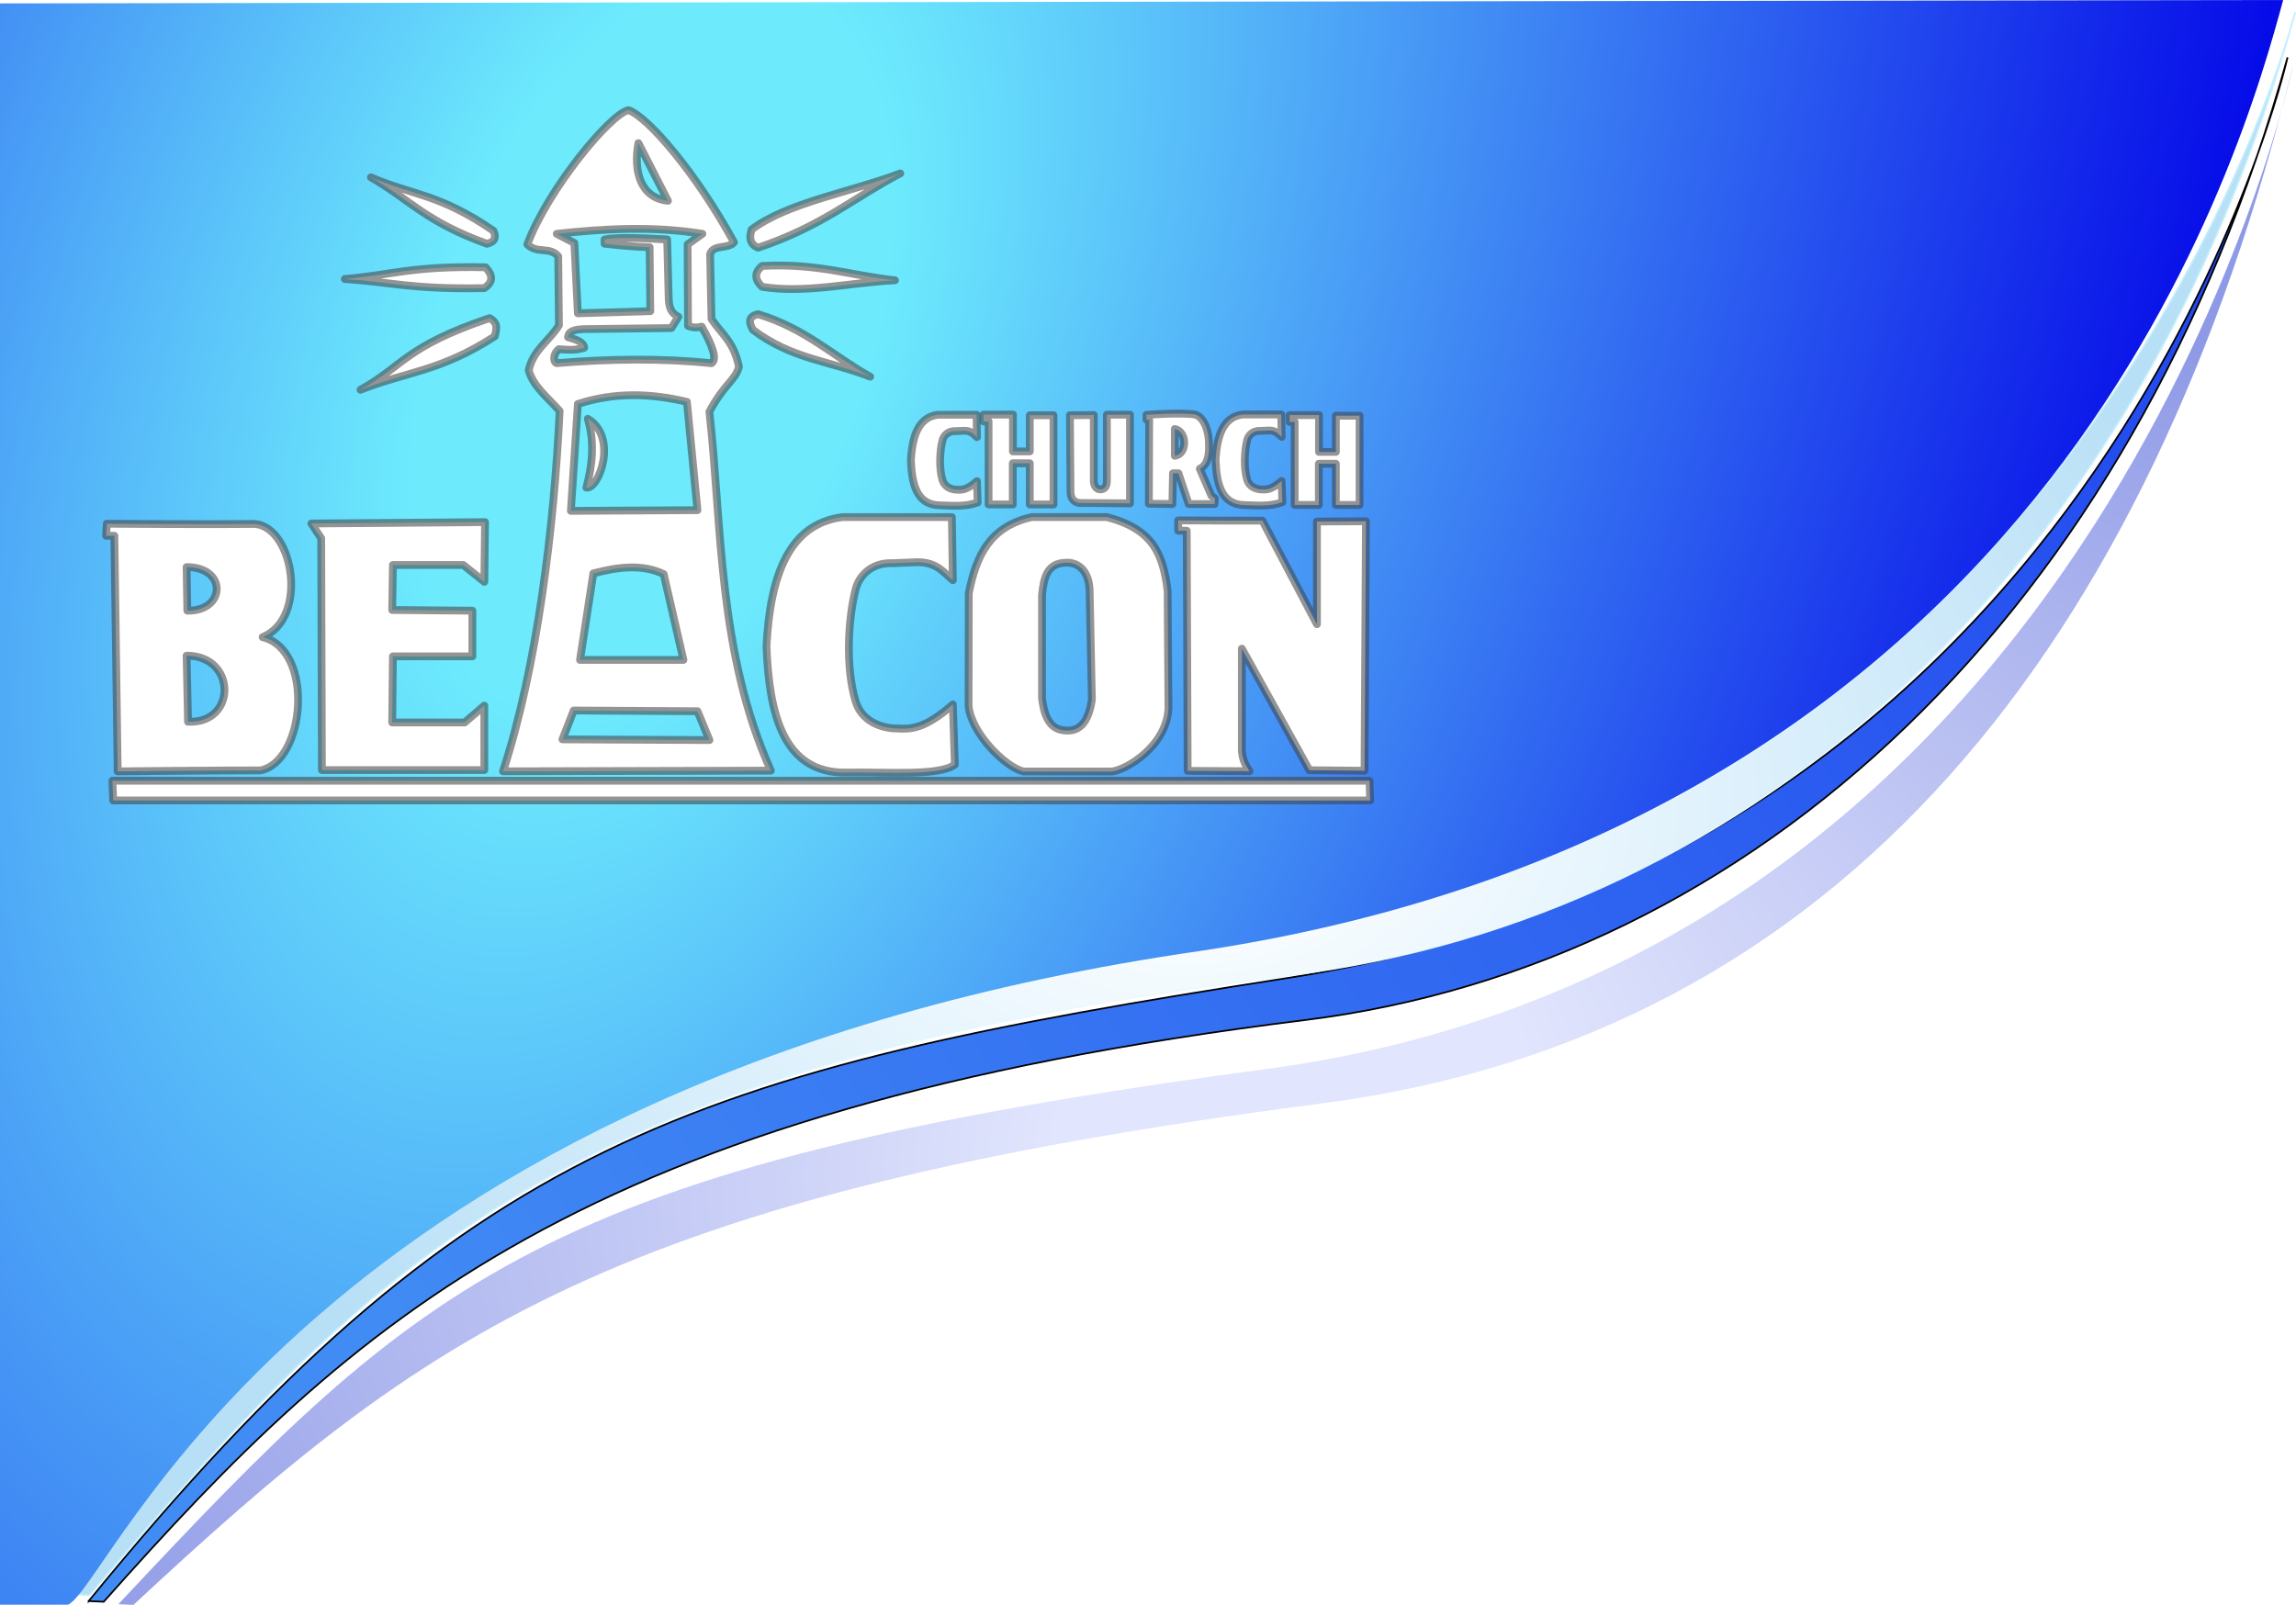 <?xml version="1.0" encoding="UTF-8" standalone="no"?>
<!-- Created with Inkscape (http://www.inkscape.org/) -->

<svg
   width="88.323mm"
   height="61.75mm"
   viewBox="0 0 88.323 61.75"
   version="1.1"
   id="svg67532"
   xmlns:xlink="http://www.w3.org/1999/xlink"
   xmlns="http://www.w3.org/2000/svg"
   xmlns:svg="http://www.w3.org/2000/svg">
  <defs
     id="defs67529">
    <linearGradient
       xlink:href="#linearGradient48440"
       id="linearGradient48442"
       x1="23.072"
       y1="83.061"
       x2="121.587"
       y2="15.408"
       gradientUnits="userSpaceOnUse" />
    <linearGradient
       id="linearGradient48440">
      <stop
         style="stop-color:#418cf4;stop-opacity:1;"
         offset="0.172"
         id="stop48436" />
      <stop
         style="stop-color:#1b39ed;stop-opacity:1;"
         offset="1"
         id="stop48438" />
    </linearGradient>
    <radialGradient
       xlink:href="#linearGradient64981"
       id="radialGradient62401"
       cx="69.21"
       cy="47.587"
       fx="69.21"
       fy="47.587"
       r="42.709"
       gradientTransform="matrix(1,0,0,0.713,0,13.634)"
       gradientUnits="userSpaceOnUse" />
    <linearGradient
       id="linearGradient64981">
      <stop
         style="stop-color:#f7fcff;stop-opacity:1;"
         offset="0.172"
         id="stop64977" />
      <stop
         style="stop-color:#b7dff6;stop-opacity:1;"
         offset="1"
         id="stop64979" />
    </linearGradient>
    <radialGradient
       xlink:href="#linearGradient58740"
       id="radialGradient58742"
       cx="69.21"
       cy="47.587"
       fx="69.21"
       fy="47.587"
       r="42.709"
       gradientTransform="matrix(1,0,0,0.713,0,13.634)"
       gradientUnits="userSpaceOnUse" />
    <linearGradient
       id="linearGradient58740">
      <stop
         style="stop-color:#f9fdfd;stop-opacity:1;"
         offset="0"
         id="stop58736" />
      <stop
         style="stop-color:#c2eefd;stop-opacity:1;"
         offset="1"
         id="stop58738" />
    </linearGradient>
    <radialGradient
       xlink:href="#linearGradient57230"
       id="radialGradient54395"
       cx="73.218"
       cy="63.119"
       fx="73.218"
       fy="63.119"
       r="41.833"
       gradientTransform="matrix(1.234,-0.303,0.174,0.711,-28.116,36.237)"
       gradientUnits="userSpaceOnUse" />
    <linearGradient
       id="linearGradient57230">
      <stop
         style="stop-color:#e1e5fd;stop-opacity:1;"
         offset="0.172"
         id="stop57226" />
      <stop
         style="stop-color:#8f9ae6;stop-opacity:1;"
         offset="1"
         id="stop57228" />
    </linearGradient>
    <radialGradient
       xlink:href="#linearGradient23035"
       id="radialGradient23037"
       cx="48.654"
       cy="22.366"
       fx="48.654"
       fy="22.366"
       r="44.067"
       gradientTransform="matrix(-0.812,2.232,-1.243,-0.452,115.98,-68.637)"
       gradientUnits="userSpaceOnUse" />
    <linearGradient
       id="linearGradient23035">
      <stop
         style="stop-color:#6debfd;stop-opacity:1;"
         offset="0"
         id="stop23031" />
      <stop
         style="stop-color:#6debfd;stop-opacity:1;"
         offset="0.139"
         id="stop29577" />
      <stop
         style="stop-color:#0407e8;stop-opacity:1;"
         offset="1"
         id="stop23033" />
    </linearGradient>
    <filter
       style="color-interpolation-filters:sRGB"
       id="filter67201"
       x="-0.006"
       y="-0.012"
       width="1.013"
       height="1.024">
      <feGaussianBlur
         stdDeviation="0.068"
         id="feGaussianBlur67203" />
    </filter>
  </defs>
  <g
     id="layer1"
     transform="translate(-25.055,-19.464)">
    <g
       id="g67328"
       style="display:inline"
       transform="translate(1.459,2.816)">
      <g
         id="g67195"
         style="display:inline">
        <path
           style="display:inline;fill:url(#linearGradient48442);fill-opacity:1;stroke:#000000;stroke-width:0.065;stroke-linecap:butt;stroke-linejoin:miter;stroke-dasharray:none;stroke-opacity:1"
           d="m 27.005,78.253 0.581,0.026 C 37.255,67.401 45.849,59.367 73.78,55.899 91.064,53.754 105.663,40.217 111.595,18.853 c 0,0 -6.87,30.514 -38.465,35.425 -23.032,3.58 -31.637,6.247 -46.125,23.976 z"
           id="path29581" />
        <path
           style="display:inline;fill:url(#radialGradient62401);fill-opacity:1;stroke:url(#radialGradient58742);stroke-width:0.065;stroke-linecap:butt;stroke-linejoin:miter;stroke-dasharray:none;stroke-opacity:1"
           d="m 26.559,78 0.475,0.026 C 38.391,64.616 45.302,57.678 73.229,54.17 91.146,51.919 105.955,38.488 111.888,17.123 c 0,0 -7.727,30.432 -39.309,35.425 -21.977,3.474 -35.857,10.045 -46.019,25.453 z"
           id="path29581-7" />
        <path
           style="display:inline;fill:url(#radialGradient54395);fill-opacity:1;stroke:none;stroke-width:0.065;stroke-linecap:butt;stroke-linejoin:miter;stroke-dasharray:none;stroke-opacity:1"
           d="m 28.149,78.373 0.581,0.026 C 39.939,67.983 47.117,62.644 74.461,59.101 94.432,56.513 106.344,41.416 111.814,19.126 c 0,0 -7.211,34.347 -39.544,38.661 -27.949,3.729 -32.407,8.096 -44.121,20.585 z"
           id="path29581-6" />
        <path
           style="display:inline;opacity:1;mix-blend-mode:normal;fill:url(#radialGradient23037);fill-opacity:1;stroke:none;stroke-width:0.265px;stroke-linecap:butt;stroke-linejoin:miter;stroke-opacity:1"
           d="M 23.596,16.779 V 78.391 h 2.622 C 27.917,77.582 35.33,58.177 69.87,53.222 102.809,48.21 109.95,22.093 111.425,16.648 Z"
           id="path2839" />
      </g>
      <g
         id="g1349"
         style="display:inline;mix-blend-mode:normal;stroke:#424242;stroke-width:0.3;stroke-linecap:round;stroke-linejoin:round;stroke-dasharray:none;stroke-opacity:0.566;paint-order:stroke markers fill;filter:url(#filter67201)">
        <path
           id="path1020"
           style="fill:#ffffff;fill-opacity:1;stroke:#424242;stroke-width:0.3;stroke-linecap:round;stroke-linejoin:round;stroke-dasharray:none;stroke-opacity:0.566;paint-order:stroke markers fill"
           d="m 30.775,38.468 0.027,1.677 c 1.482,0.023 1.542,-1.677 -0.027,-1.677 z M 28.122,46.214 27.995,37.263 H 27.678 l 0.027,-0.463 c 0,0 4.182,0.03 5.704,0.008 1.495,0.141 2.058,3.632 0.29,4.355 2.008,0.495 1.644,4.781 -0.081,5.128 -1.238,-0.005 -5.496,0.036 -5.496,0.036 z m 2.653,-4.338 0.054,2.543 c 1.888,0.077 1.867,-2.543 -0.054,-2.543 z" />
        <path
           d="m 72.884,32.596 h -1.489 c -0.736,0.09 -0.989,0.805 -1.038,1.763 0.036,0.917 0.226,1.697 1.093,1.722 0.492,0.014 0.984,0.068 1.476,-0.109 l -0.027,-0.82 c -0.398,0.347 -0.581,0.336 -0.765,0.328 -0.221,-0.003 -0.48,-0.104 -0.56,-0.369 -0.145,-0.478 -0.1,-1.141 0,-1.53 0.052,-0.203 0.236,-0.368 0.506,-0.355 l 0.342,-0.014 c 0.265,0.003 0.35,0.14 0.478,0.246 z"
           style="fill:#ffffff;stroke:#424242;stroke-width:0.3;stroke-linecap:round;stroke-linejoin:round;stroke-dasharray:none;stroke-opacity:0.566;paint-order:stroke markers fill"
           id="path1237" />
        <path
           style="fill:#ffffff;fill-opacity:1;stroke:#424242;stroke-width:0.3;stroke-linecap:round;stroke-linejoin:round;stroke-dasharray:none;stroke-opacity:0.566;paint-order:stroke markers fill"
           d="m 35.573,36.791 6.682,-0.054 -0.027,2.299 -0.812,-0.649 -2.705,2e-6 -0.027,1.731 3.084,0.027 v 1.758 h -3.057 l -0.027,2.543 h 2.786 l 0.757,-0.649 v 2.481 H 35.979 L 35.952,37.359 Z"
           id="path1144" />
        <path
           id="path1172"
           style="fill:#ffffff;fill-opacity:1;stroke:#424242;stroke-width:0.3;stroke-linecap:round;stroke-linejoin:round;stroke-dasharray:none;stroke-opacity:0.566;paint-order:stroke markers fill"
           d="m 52.559,29.339 c -0.156,-0.28 -0.194,-0.518 0.201,-0.602 1.819,0.548 2.875,1.605 4.313,2.407 -1.505,-0.602 -3.009,-0.663 -4.514,-1.805 z m 0.351,-2.457 c -0.318,0.267 -0.276,0.535 0,0.802 1.646,0.269 3.41,-0.167 5.115,-0.251 -1.705,-0.184 -2.99,-0.668 -5.115,-0.552 z m -0.401,-1.404 c -0.093,0.298 -0.089,0.561 0.251,0.702 2.495,-0.841 3.644,-1.906 5.467,-2.859 -1.906,0.719 -4.339,1.121 -5.717,2.157 z M 42.328,26.029 c 0.327,-0.078 0.358,-0.265 0.251,-0.502 -2.088,-1.436 -3.143,-1.371 -4.714,-2.056 1.488,0.853 2.095,1.705 4.463,2.558 z m -0.1,1.705 c 0.372,-0.245 0.31,-0.518 0.05,-0.802 -2.857,-0.06 -3.611,0.301 -5.416,0.451 1.789,0.117 2.55,0.405 5.366,0.351 z m 0.201,1.153 c -3.264,1.105 -3.31,1.839 -4.965,2.758 1.722,-0.685 3.077,-0.699 5.166,-2.056 0.046,-0.244 0.17,-0.496 -0.201,-0.702 z m 3.777,3.873 c 1.184,0.711 0.427,2.731 -0.054,2.651 0.237,-0.884 0.32,-1.767 0.054,-2.651 z m 1.948,-10.604 c -0.198,1.095 0.087,2.108 1.136,2.218 z m -3.141,8.465 c 2.038,-0.17 4.061,-0.193 5.954,0.002 0.21,-0.133 0.08,-0.605 -0.379,-1.407 -0.194,0.055 -0.386,0.032 -0.526,-0.031 l -0.015,-3.134 0.568,-0.406 c -1.886,-0.302 -3.733,-0.202 -5.6,0 l 0.676,0.352 0.135,2.705 2.786,-0.081 -0.027,-2.462 c -0.577,-0.009 -1.329,-0.089 -1.731,-0.133 l -4e-6,-0.164 c 0.326,-0.079 1.229,-0.075 2.408,3e-6 l 0.055,2.165 c 0.009,0.42 0.055,0.643 0.378,0.811 l -0.271,0.433 -3.384,0.041 c -0.396,0.019 -0.58,0.099 -0.593,0.311 0.32,0.091 0.61,0.188 0.622,0.406 -0.374,0.117 -0.669,0.075 -0.974,0.054 -0.238,0.189 -0.217,0.499 -0.084,0.539 z m 0.544,5.683 4.869,-0.027 -0.406,-4.166 c -1.366,-0.326 -2.756,-0.384 -4.193,0.081 z m 0.352,5.735 h 3.977 L 49.126,38.738 c -0.82,-0.394 -1.741,-0.28 -2.705,-0.027 z m -0.676,3.057 5.654,0.027 -0.46,-1.109 -4.761,-0.027 z m -2.287,1.23 c 1.306,-4.008 1.961,-9.342 2.178,-13.863 -0.421,-0.484 -1.03,-0.955 -1.19,-1.569 0.163,-0.774 0.808,-1.149 1.163,-1.731 l -0.027,-2.651 c -0.337,-0.394 -0.79,-0.079 -1.19,-0.46 0.791,-2.128 3.211,-5.043 3.895,-5.167 0.769,0.271 2.634,2.471 4.058,5.086 -0.233,0.278 -0.798,0.06 -0.92,0.46 l 0.054,2.489 c 0.391,0.589 0.858,0.864 1.055,1.84 -0.126,0.514 -0.572,0.667 -1.136,1.731 0.487,4.348 0.32,9.257 2.366,13.809 z" />
        <path
           style="fill:#ffffff;stroke:#424242;stroke-width:0.3;stroke-linecap:round;stroke-linejoin:round;stroke-dasharray:none;stroke-opacity:0.566;paint-order:stroke markers fill"
           d="m 60.213,36.544 -4.202,1e-6 c -2.077,0.255 -2.791,2.27 -2.93,4.973 0.101,2.586 0.637,4.902 3.084,4.857 1.57,-0.029 3.572,0.146 4.163,-0.308 l -0.077,-2.313 c -1.122,0.979 -1.638,0.948 -2.159,0.925 -0.624,-0.008 -1.354,-0.295 -1.58,-1.041 -0.408,-1.347 -0.283,-3.218 0,-4.317 0.148,-0.574 0.665,-1.038 1.426,-1.002 l 0.964,-0.039 c 0.747,0.008 0.989,0.396 1.349,0.694 z"
           id="path1174" />
        <path
           style="fill:#ffffff;stroke:#424242;stroke-width:0.3;stroke-linecap:round;stroke-linejoin:round;stroke-dasharray:none;stroke-opacity:0.566;paint-order:stroke markers fill"
           d="m 61.163,32.606 h -1.489 c -0.736,0.09 -0.989,0.805 -1.038,1.763 0.036,0.917 0.226,1.697 1.093,1.722 0.492,0.014 0.984,0.068 1.476,-0.109 l -0.027,-0.82 c -0.398,0.347 -0.581,0.336 -0.765,0.328 -0.221,-0.003 -0.48,-0.104 -0.56,-0.369 -0.145,-0.478 -0.1,-1.141 0,-1.53 0.052,-0.203 0.236,-0.368 0.506,-0.355 l 0.342,-0.014 c 0.265,0.003 0.35,0.14 0.478,0.246 z"
           id="path1174-4" />
        <path
           id="path1178"
           style="fill:#ffffff;stroke:#424242;stroke-width:0.3;stroke-linecap:round;stroke-linejoin:round;stroke-dasharray:none;stroke-opacity:0.566;paint-order:stroke markers fill"
           d="m 64.661,38.299 c -0.784,-0.013 -0.911,0.559 -0.98,1.246 v 3.966 c 0.113,0.944 0.442,1.261 1.02,1.246 0.556,-0.014 0.798,-0.524 0.898,-1.189 l -0.087,-4.194 c -0.019,-0.703 -0.383,-1.069 -0.85,-1.076 z m -3.798,1.174 c 0.283,-1.423 0.786,-2.559 2.421,-2.93 h 2.889 c 1.818,0.471 2.166,1.467 2.34,2.835 l 0.032,4.54 c -0.083,1.44 -1.612,2.352 -2.179,2.415 H 62.967 c -0.709,-0.171 -2.015,-1.479 -2.112,-2.528 z" />
        <path
           style="fill:#ffffff;stroke:#424242;stroke-width:0.3;stroke-linecap:round;stroke-linejoin:round;stroke-dasharray:none;stroke-opacity:0.566;paint-order:stroke markers fill"
           d="m 69.283,46.308 -0.036,-9.239 -0.329,-0.001 -0.001,-0.397 c 1.423,0.008 2.435,0.011 3.241,0.01 l 2.098,3.983 v -3.949 l 1.886,-0.011 -0.054,9.599 -2.122,-0.018 -2.598,-4.678 v 3.94 c 0.033,0.388 0.168,0.575 0.295,0.775 z"
           id="path1180" />
        <path
           style="fill:#ffffff;stroke:#424242;stroke-width:0.3;stroke-linecap:round;stroke-linejoin:round;stroke-dasharray:none;stroke-opacity:0.566;paint-order:stroke markers fill"
           d="m 61.433,32.6 v 0.264 h 0.192 v 3.194 h 0.931 v -1.585 h 0.654 v 1.585 h 0.913 v -3.434 h -0.913 v 1.393 h -0.648 v -1.417 z"
           id="path1220" />
        <path
           style="fill:#ffffff;stroke:#424242;stroke-width:0.3;stroke-linecap:round;stroke-linejoin:round;stroke-dasharray:none;stroke-opacity:0.566;paint-order:stroke markers fill"
           d="m 73.207,32.619 v 0.264 h 0.192 v 3.194 h 0.931 V 34.492 h 0.654 v 1.585 h 0.913 v -3.434 h -0.913 v 1.393 h -0.648 v -1.417 z"
           id="path1220-8" />
        <path
           style="fill:#ffffff;stroke:#424242;stroke-width:0.3;stroke-linecap:round;stroke-linejoin:round;stroke-dasharray:none;stroke-opacity:0.566;paint-order:stroke markers fill"
           d="m 64.754,32.625 0.022,2.902 c -0.006,0.245 0.075,0.423 0.321,0.474 l 1.968,0.015 v -3.412 h -0.889 v 2.559 c -0.004,0.188 -0.082,0.324 -0.262,0.313 -0.138,0.009 -0.243,-0.148 -0.241,-0.328 v -2.53 z"
           id="path1222" />
        <path
           id="path1226"
           style="fill:#ffffff;stroke:#424242;stroke-width:0.3;stroke-linecap:round;stroke-linejoin:round;stroke-dasharray:none;stroke-opacity:0.566;paint-order:stroke markers fill"
           d="m 68.789,33.154 c 0.47,0.09 0.494,0.961 0,1.032 z M 67.699,32.609 v 0.186 h 0.104 l -0.012,3.235 0.905,0.012 0.023,-1.183 h 0.209 l 0.394,1.183 h 0.997 l 0.012,-0.22 -0.131,-0.097 -0.449,-1.04 c 0.395,-0.191 0.358,-0.76 0.348,-1.067 -0.008,-0.261 -0.126,-0.886 -0.522,-1.02 -0.593,-0.088 -1.879,0.012 -1.879,0.012 z" />
        <path
           style="fill:#ffffff;stroke:#424242;stroke-width:0.3;stroke-linecap:round;stroke-linejoin:round;stroke-dasharray:none;stroke-opacity:0.566;paint-order:stroke markers fill"
           d="M 27.922,46.687 H 76.28 l 0.023,0.76 H 27.95 Z"
           id="path1294" />
      </g>
    </g>
  </g>
</svg>
